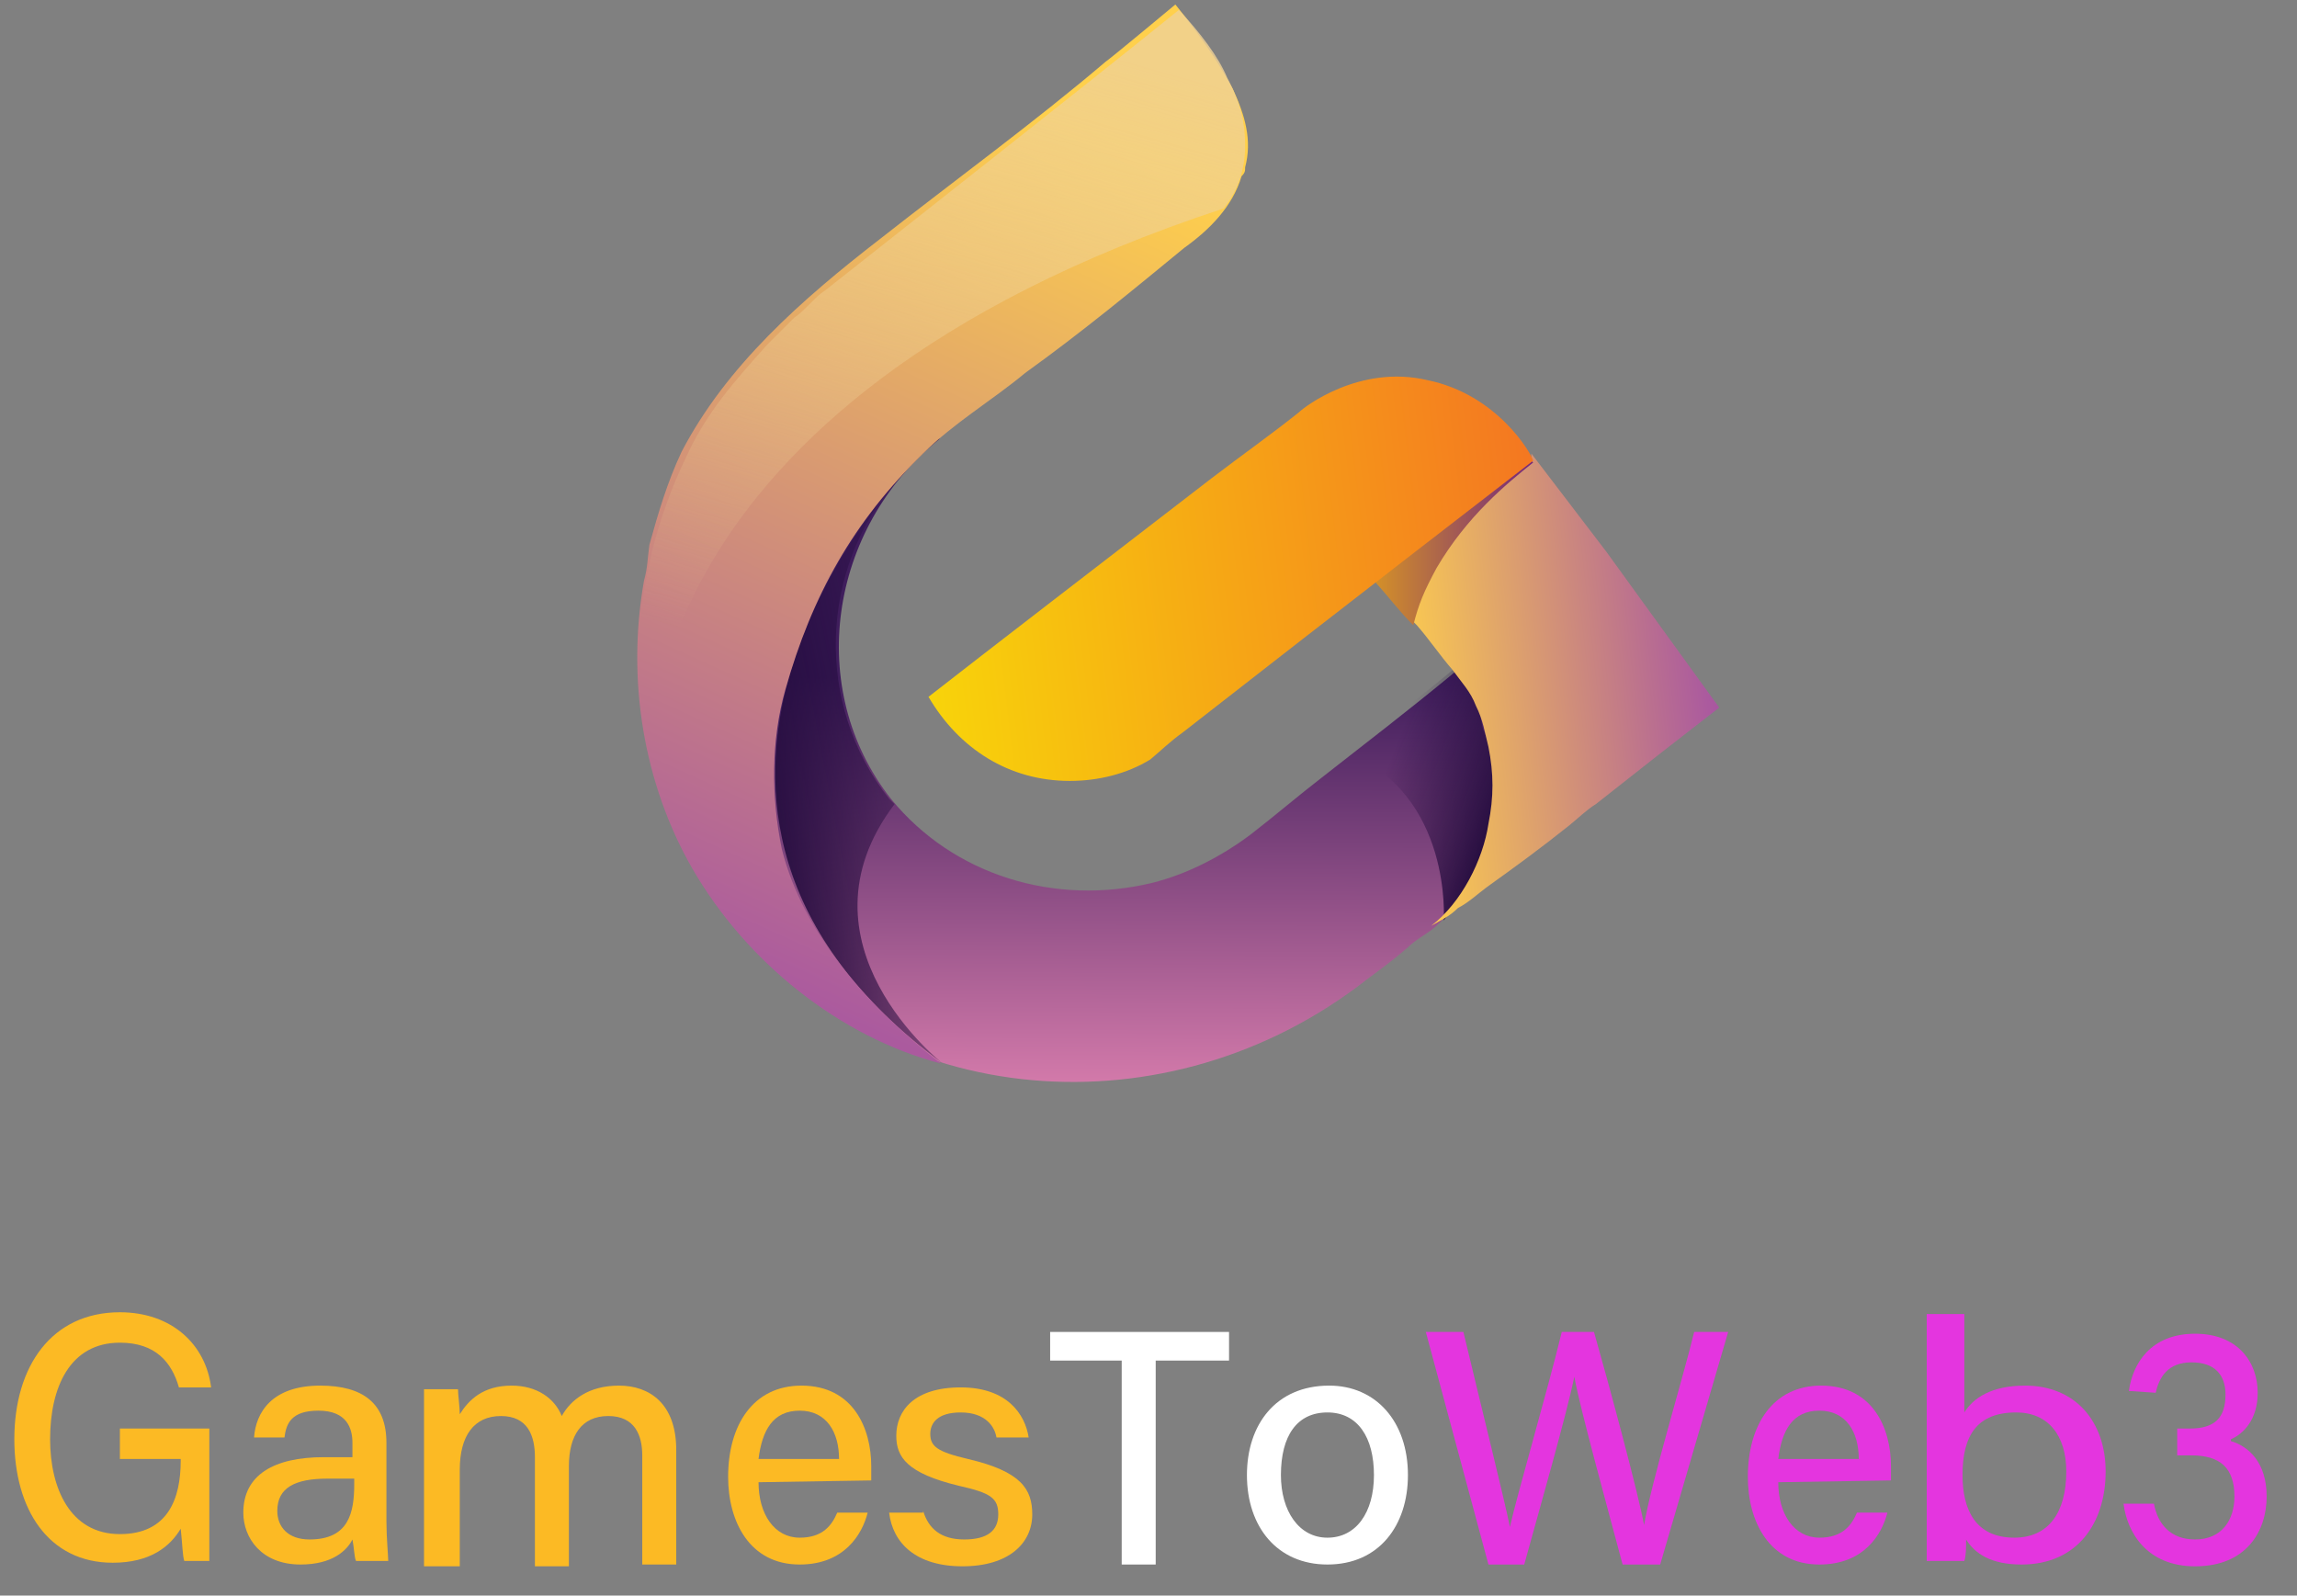 <?xml version="1.0" encoding="utf-8"?>
<svg viewBox="55.299 29.549 128.398 89.186" style="enable-background:new 0 0 233 165;" xmlns="http://www.w3.org/2000/svg">
  <rect x="55.299" y="29.549" width="128.398" height="89.186" fill="#808080" stroke="none"/>
  <defs>
    <style type="text/css">
	.st0{fill:#FCBA24;}
	.st1{fill:#FFFFFF;}
	.st2{fill:#E435DF;}
	.st3{fill-rule:evenodd;clip-rule:evenodd;fill:url(#SVGID_1_);}
	.st4{fill-rule:evenodd;clip-rule:evenodd;fill:url(#SVGID_00000119831461213955571770000009864163518990972804_);}
	.st5{fill-rule:evenodd;clip-rule:evenodd;fill:url(#SVGID_00000053513429340741396660000006077257227630220673_);}
	.st6{fill:url(#SVGID_00000121974481990788778040000011703476289058880446_);}
	.st7{fill-rule:evenodd;clip-rule:evenodd;fill:url(#SVGID_00000090270681910129228920000017409746686401055415_);}
	.st8{fill-rule:evenodd;clip-rule:evenodd;fill:url(#SVGID_00000047056685663426527380000000654305681167700135_);}
	.st9{fill:url(#SVGID_00000124145245645558453060000015205468780344619415_);}
	.st10{fill-rule:evenodd;clip-rule:evenodd;fill:url(#SVGID_00000173857421655186769440000006913566292692053666_);}
</style>
  </defs>
  <linearGradient id="SVGID_1_" gradientUnits="userSpaceOnUse" x1="115.611" y1="106.322" x2="115.427" y2="70.246" gradientTransform="matrix(1 0 0 -1 0 165.276)">
    <stop offset="0.235" style="stop-color:#3F1D5C"/>
    <stop offset="1" style="stop-color:#F38EBB"/>
  </linearGradient>
  <linearGradient id="SVGID_00000097488498982873289060000006300631633654042007_" gradientUnits="userSpaceOnUse" x1="96.945" y1="90.735" x2="110.325" y2="93.333" gradientTransform="matrix(1 0 0 -1 0 165.276)">
    <stop offset="0" style="stop-color:#210A3C"/>
    <stop offset="1" style="stop-color:#210A3C;stop-opacity:0"/>
  </linearGradient>
  <linearGradient id="SVGID_00000068652540046485334300000006175155738935608730_" gradientUnits="userSpaceOnUse" x1="139.475" y1="90.032" x2="132.775" y2="92.662" gradientTransform="matrix(1 0 0 -1 0 165.276)">
    <stop offset="0" style="stop-color:#210A3C"/>
    <stop offset="1" style="stop-color:#210A3C;stop-opacity:0"/>
  </linearGradient>
  <linearGradient id="SVGID_00000049939696832383048760000008991299508496805790_" gradientUnits="userSpaceOnUse" x1="133.314" y1="96.618" x2="151.141" y2="98.602" gradientTransform="matrix(1 0 0 -1 0 165.276)">
    <stop offset="0" style="stop-color:#FFD04C"/>
    <stop offset="1" style="stop-color:#A856A1"/>
  </linearGradient>
  <linearGradient id="SVGID_00000008150474003198447780000016751923837078242193_" gradientUnits="userSpaceOnUse" x1="132.228" y1="105.426" x2="140.981" y2="105.426" gradientTransform="matrix(1 0 0 -1 0 165.276)">
    <stop offset="0" style="stop-color:#D38F29"/>
    <stop offset="1" style="stop-color:#74287C"/>
  </linearGradient>
  <linearGradient id="SVGID_00000048465968067546417270000014764401036731548082_" gradientUnits="userSpaceOnUse" x1="106.57" y1="101.348" x2="141.6" y2="105.457" gradientTransform="matrix(1 0 0 -1 0 165.276)">
    <stop offset="0" style="stop-color:#F8D40A"/>
    <stop offset="1" style="stop-color:#F47721"/>
  </linearGradient>
  <linearGradient id="SVGID_00000056427825060299338780000008915796761757742266_" gradientUnits="userSpaceOnUse" x1="94.852" y1="80.326" x2="120.048" y2="135.518" gradientTransform="matrix(1 0 0 -1 0 165.276)">
    <stop offset="0" style="stop-color:#A856A1"/>
    <stop offset="0.869" style="stop-color:#FFD04C"/>
  </linearGradient>
  <linearGradient id="SVGID_00000178899376651028116560000014182205371505540513_" gradientUnits="userSpaceOnUse" x1="113.433" y1="133.841" x2="103.276" y2="97.77" gradientTransform="matrix(1 0 0 -1 0 165.276)">
    <stop offset="0" style="stop-color:#EFD195;stop-opacity:0.82"/>
    <stop offset="1" style="stop-color:#EFD195;stop-opacity:0"/>
  </linearGradient>
  <path class="st0" d="M67,116.8h-1.4c-0.1-0.3-0.1-0.9-0.2-1.8c-0.6,1-1.7,1.9-3.8,1.9c-3.6,0-5.5-3-5.5-6.9c0-4.1,2.1-7.1,5.9-7.1 c2.9,0,4.8,1.8,5.1,4.2h-1.8c-0.4-1.4-1.3-2.5-3.3-2.5c-2.8,0-3.9,2.5-3.9,5.4c0,2.7,1.1,5.3,3.9,5.3c2.7,0,3.4-2,3.4-4.1v-0.1h-3.4 v-1.7H67V116.8z"/>
  <path class="st0" d="M76.9,114.6c0,0.9,0.1,1.9,0.1,2.2h-1.8c-0.1-0.2-0.1-0.7-0.2-1.2c-0.3,0.6-1.1,1.4-2.9,1.4 c-2.2,0-3.2-1.5-3.2-2.9c0-2.1,1.7-3.1,4.5-3.1c0.6,0,1.2,0,1.6,0v-0.8c0-0.8-0.3-1.8-1.9-1.8c-1.5,0-1.8,0.7-1.9,1.5h-1.7 c0.1-1.4,1-2.9,3.7-2.9c2.4,0,3.7,1,3.7,3.2V114.6z M75.1,112.2c-0.3,0-1,0-1.5,0c-1.8,0-2.8,0.5-2.8,1.8c0,0.9,0.6,1.6,1.8,1.6 c2.2,0,2.5-1.5,2.5-3.1V112.2z"/>
  <path class="st0" d="M79,109.7c0-0.8,0-1.7,0-2.5h1.9c0,0.3,0.1,1,0.1,1.4c0.5-0.8,1.3-1.6,2.9-1.6c1.4,0,2.4,0.7,2.8,1.7 c0.5-0.9,1.5-1.7,3.2-1.7c1.7,0,3.2,1,3.2,3.6v6.4h-1.9v-6.1c0-1.1-0.4-2.2-1.9-2.2c-1.5,0-2.2,1.1-2.2,2.8v5.6h-1.9v-6.1 c0-1.2-0.4-2.3-1.9-2.3c-1.5,0-2.3,1.1-2.3,3v5.4H79L79,109.7L79,109.7z"/>
  <path class="st0" d="M97.7,112.4c0,1.8,0.9,3.1,2.3,3.1c1.3,0,1.8-0.7,2.1-1.4h1.7c-0.3,1.2-1.3,2.9-3.8,2.9c-2.8,0-4-2.4-4-4.9 c0-2.9,1.4-5.1,4.1-5.1c2.9,0,3.9,2.4,3.9,4.5c0,0.3,0,0.5,0,0.8L97.7,112.4L97.7,112.4z M102.2,111.1c0-1.5-0.7-2.7-2.2-2.7 c-1.5,0-2.1,1.1-2.3,2.7H102.2z"/>
  <path class="st0" d="M106.9,114c0.3,1,1,1.6,2.3,1.6c1.3,0,1.9-0.5,1.9-1.4c0-0.9-0.4-1.2-2.2-1.6c-2.9-0.7-3.5-1.6-3.5-2.8 c0-1.4,1-2.7,3.6-2.7c2.6,0,3.6,1.5,3.8,2.8H111c-0.1-0.6-0.6-1.4-2-1.4c-1.3,0-1.7,0.6-1.7,1.2c0,0.7,0.4,1,2.1,1.4 c3,0.7,3.6,1.7,3.6,3.1c0,1.6-1.3,2.9-3.9,2.9c-2.6,0-3.9-1.3-4.1-3H106.9z"/>
  <path class="st1" d="M118,105.6h-4V104h10v1.6h-4.1V117H118V105.6z"/>
  <path class="st1" d="M134,112c0,2.8-1.6,5-4.5,5c-2.8,0-4.5-2.1-4.5-5c0-2.8,1.6-5,4.6-5C132.2,107,134,109,134,112z M126.9,112 c0,2,1,3.5,2.6,3.5c1.6,0,2.6-1.4,2.6-3.5c0-2.1-0.9-3.5-2.6-3.5C127.8,108.5,126.9,109.8,126.9,112z"/>
  <path class="st2" d="M138.5,117l-3.5-13h2.1c1.1,4.6,2.3,9.4,2.6,10.9h0c0.4-1.8,2.1-7.6,2.9-10.9h1.8c0.8,2.8,2.5,9.1,2.8,10.8h0 c0.4-2.4,2.2-8.3,2.8-10.8h1.9l-3.8,13h-2.1c-0.8-3-2.4-8.8-2.7-10.5h0c-0.4,2-2,7.6-2.8,10.5H138.5z"/>
  <path class="st2" d="M154.7,112.4c0,1.8,0.9,3.1,2.3,3.1c1.3,0,1.8-0.7,2.1-1.4h1.7c-0.3,1.2-1.3,2.9-3.8,2.9c-2.8,0-4-2.4-4-4.9 c0-2.9,1.4-5.1,4.1-5.1c2.9,0,3.9,2.4,3.9,4.5c0,0.3,0,0.5,0,0.8L154.7,112.4L154.7,112.4z M159.2,111.1c0-1.5-0.7-2.7-2.2-2.7 c-1.5,0-2.1,1.1-2.3,2.7H159.2z"/>
  <path class="st2" d="M163,103h2.1v5.5c0.5-0.8,1.5-1.5,3.4-1.5c2.8,0,4.5,2,4.5,4.8c0,2.9-1.6,5.2-4.7,5.2c-1.7,0-2.6-0.6-3.1-1.4 c0,0.5,0,0.9-0.1,1.2H163c0-1.1,0-2.1,0-3.2V103z M170.8,111.8c0-2-1-3.3-2.8-3.3c-2.2,0-3,1.3-3,3.5c0,1.9,0.7,3.5,2.9,3.5 C169.8,115.5,170.8,114.1,170.8,111.8z"/>
  <path class="st2" d="M174.3,107.3c0.2-1.5,1.2-3.2,3.7-3.2c2.4,0,3.5,1.6,3.5,3.3c0,1.5-0.8,2.3-1.5,2.6v0.1c1,0.3,2,1.2,2,3.1 c0,1.9-1.1,3.9-4,3.9c-2.7,0-3.8-1.9-4-3.5h1.7c0.2,1.1,0.9,2,2.3,2c1.5,0,2.2-1.1,2.2-2.4c0-1.6-0.8-2.3-2.4-2.3H177v-1.5h0.7 c1.4,0,2-0.6,2-1.9c0-1.1-0.6-1.8-1.9-1.8c-1.3,0-1.8,0.8-2,1.7L174.3,107.3L174.3,107.3z"/>
  <path class="st3" d="M135.7,81.2c-0.5,0.5-1.2,0.8-1.7,1.3c-0.8,0.7-1.5,1.2-2.3,1.8c-11.1,8.7-27,7.4-35.4-3.3 c-8.4-10.5-2.7-27.1,8.6-35.8c4.9-3.8,2.9,8.9,2.9,8.9c-6.2,5-7.5,14-2.7,20.1c3.5,4.3,9.2,6,14.6,4.7c2-0.5,3.9-1.5,5.5-2.7 c1.3-1,2.7-2.2,4-3.2c2.3-1.8,4.9-3.8,7.2-5.7c0,0,0.2-0.2,0.3-0.2l0.5,0.5l0.2,0.2c0.2,0.3,0.5,0.7,0.7,1c0.8,1.5,0.8,3.2,0.8,5 C138.8,76.7,137.7,79.3,135.7,81.2z"/>
  <path style="fill-rule:evenodd;clip-rule:evenodd;fill:url(#SVGID_00000097488498982873289060000006300631633654042007_);" d=" M108,89c0,0-8.6-6.7-2.7-14.5c-0.2-0.2-0.2-0.2-0.3-0.3c-4.2-5.3-3.9-12.9,0.5-17.9C105.5,56.4,88.5,74.6,108,89z"/>
  <path style="fill-rule:evenodd;clip-rule:evenodd;fill:url(#SVGID_00000068652540046485334300000006175155738935608730_);" d=" M130.6,71.6C136.5,74,136,81,136,81c1.5-2,2.7-4.3,2.9-6.9c0-1.3-0.2-2.7-0.7-3.8c-0.2-0.7-0.2-1.7-0.5-2.3c0-0.2-1.2-1-1.2-1 C134.7,68.5,132.6,70.1,130.6,71.6z"/>
  <path style="fill:url(#SVGID_00000049939696832383048760000008991299508496805790_);" d="M151.4,69.1c-2.2,1.7-4.5,3.5-6.9,5.4 c-0.5,0.3-1,0.8-1.5,1.2c-1.5,1.2-3,2.3-4.4,3.3c-0.7,0.5-1.2,1-1.8,1.3c-0.5,0.5-1,0.7-1.5,1c1.7-1.3,2.9-3.7,3.2-5.7 c0.3-1.5,0.3-2.8,0-4.3c-0.2-0.8-0.3-1.5-0.7-2.3c-0.3-0.8-0.8-1.3-1.3-2c-0.7-0.8-1.3-1.7-2-2.5c-0.2-0.2-0.8-0.8-0.8-0.8l-0.8-1 l-0.5-0.5v-0.5c2.5-2,4.5-4.2,6.2-5.2c0.2,0,0.3-0.3,0.5-0.5c0.5-0.5,1-0.2,1.3-0.5c0,0,0.2,0,0.2-0.2c0.2-0.2,0.2-0.2,0.3-0.2v-0.2 l4.2,5.5L151.4,69.1z"/>
  <path style="fill-rule:evenodd;clip-rule:evenodd;fill:url(#SVGID_00000008150474003198447780000016751923837078242193_);" d=" M141,55.4c-1.5,1.2-3.7,3-5.4,5.9c-0.7,1.3-1,2-1.3,3.2c-0.8-0.8-1.3-1.5-2.2-2.5l8.7-6.7C140.9,55.3,140.9,55.3,141,55.4z"/>
  <path style="fill-rule:evenodd;clip-rule:evenodd;fill:url(#SVGID_00000048465968067546417270000014764401036731548082_);" d=" M141,55.3c0,0-10.9,8.4-19.6,15.2c-0.7,0.5-1.2,1-1.8,1.5c-1.3,0.8-2.9,1.2-4.5,1.2c-3.4,0-6.2-1.8-7.9-4.7 c3.2-2.5,9.7-7.5,15.8-12.2c1.7-1.3,3.4-2.5,4.9-3.7c0.3-0.3,3.4-2.7,7.2-1.8C139,51.6,140.9,54.9,141,55.3z"/>
  <path style="fill:url(#SVGID_00000056427825060299338780000008915796761757742266_);" d="M124.9,38.9c0,0.2,0,0.3-0.2,0.5 c-0.5,1.7-1.8,3-3.2,4c-2.8,2.3-5.7,4.7-8.9,7c-1.8,1.5-4,2.8-5.7,4.5c-3.9,3.8-6.2,7.9-7.7,13.2c-0.8,2.8-0.8,6-0.2,8.9 c1.2,4.8,4.9,8.9,8.9,12c-5.7-1.5-10.9-5.7-13.9-10.9c-2.7-4.7-3.7-10.5-2.7-16.1c0.2-0.7,0.2-1.3,0.3-2c0.5-1.8,1-3.5,1.8-5.2 c2.5-4.8,6.7-8.5,11.1-11.9c4.2-3.3,8.6-6.5,12.6-9.9c0.3-0.2,3.9-3.2,3.9-3.2c1.2,1.5,2.3,3,3.2,4.7 C124.9,36,125.3,37.4,124.9,38.9z"/>
  <path style="fill-rule:evenodd;clip-rule:evenodd;fill:url(#SVGID_00000178899376651028116560000014182205371505540513_);" d=" M91.7,72.3c0,0-1.5-20.1,32-31.1c0.8-1,1.2-2.2,1.2-3.5c0-1.2-0.2-2.3-1-3.8c-0.5-1.2-1.5-2.5-2.7-3.8c-6.7,5.4-13.1,10.4-19.8,15.7 c-0.5,0.3-1.2,1.2-1.7,1.5c-0.5,0.5-1,1-1.5,1.5c-1.8,2-3.4,3.8-4.5,6.2c-1.7,3.5-2.7,7.4-2.7,11.4c0,0.8,0,1.7,0.2,2.5 C91.2,70,91.6,71.1,91.7,72.3z"/>
</svg>